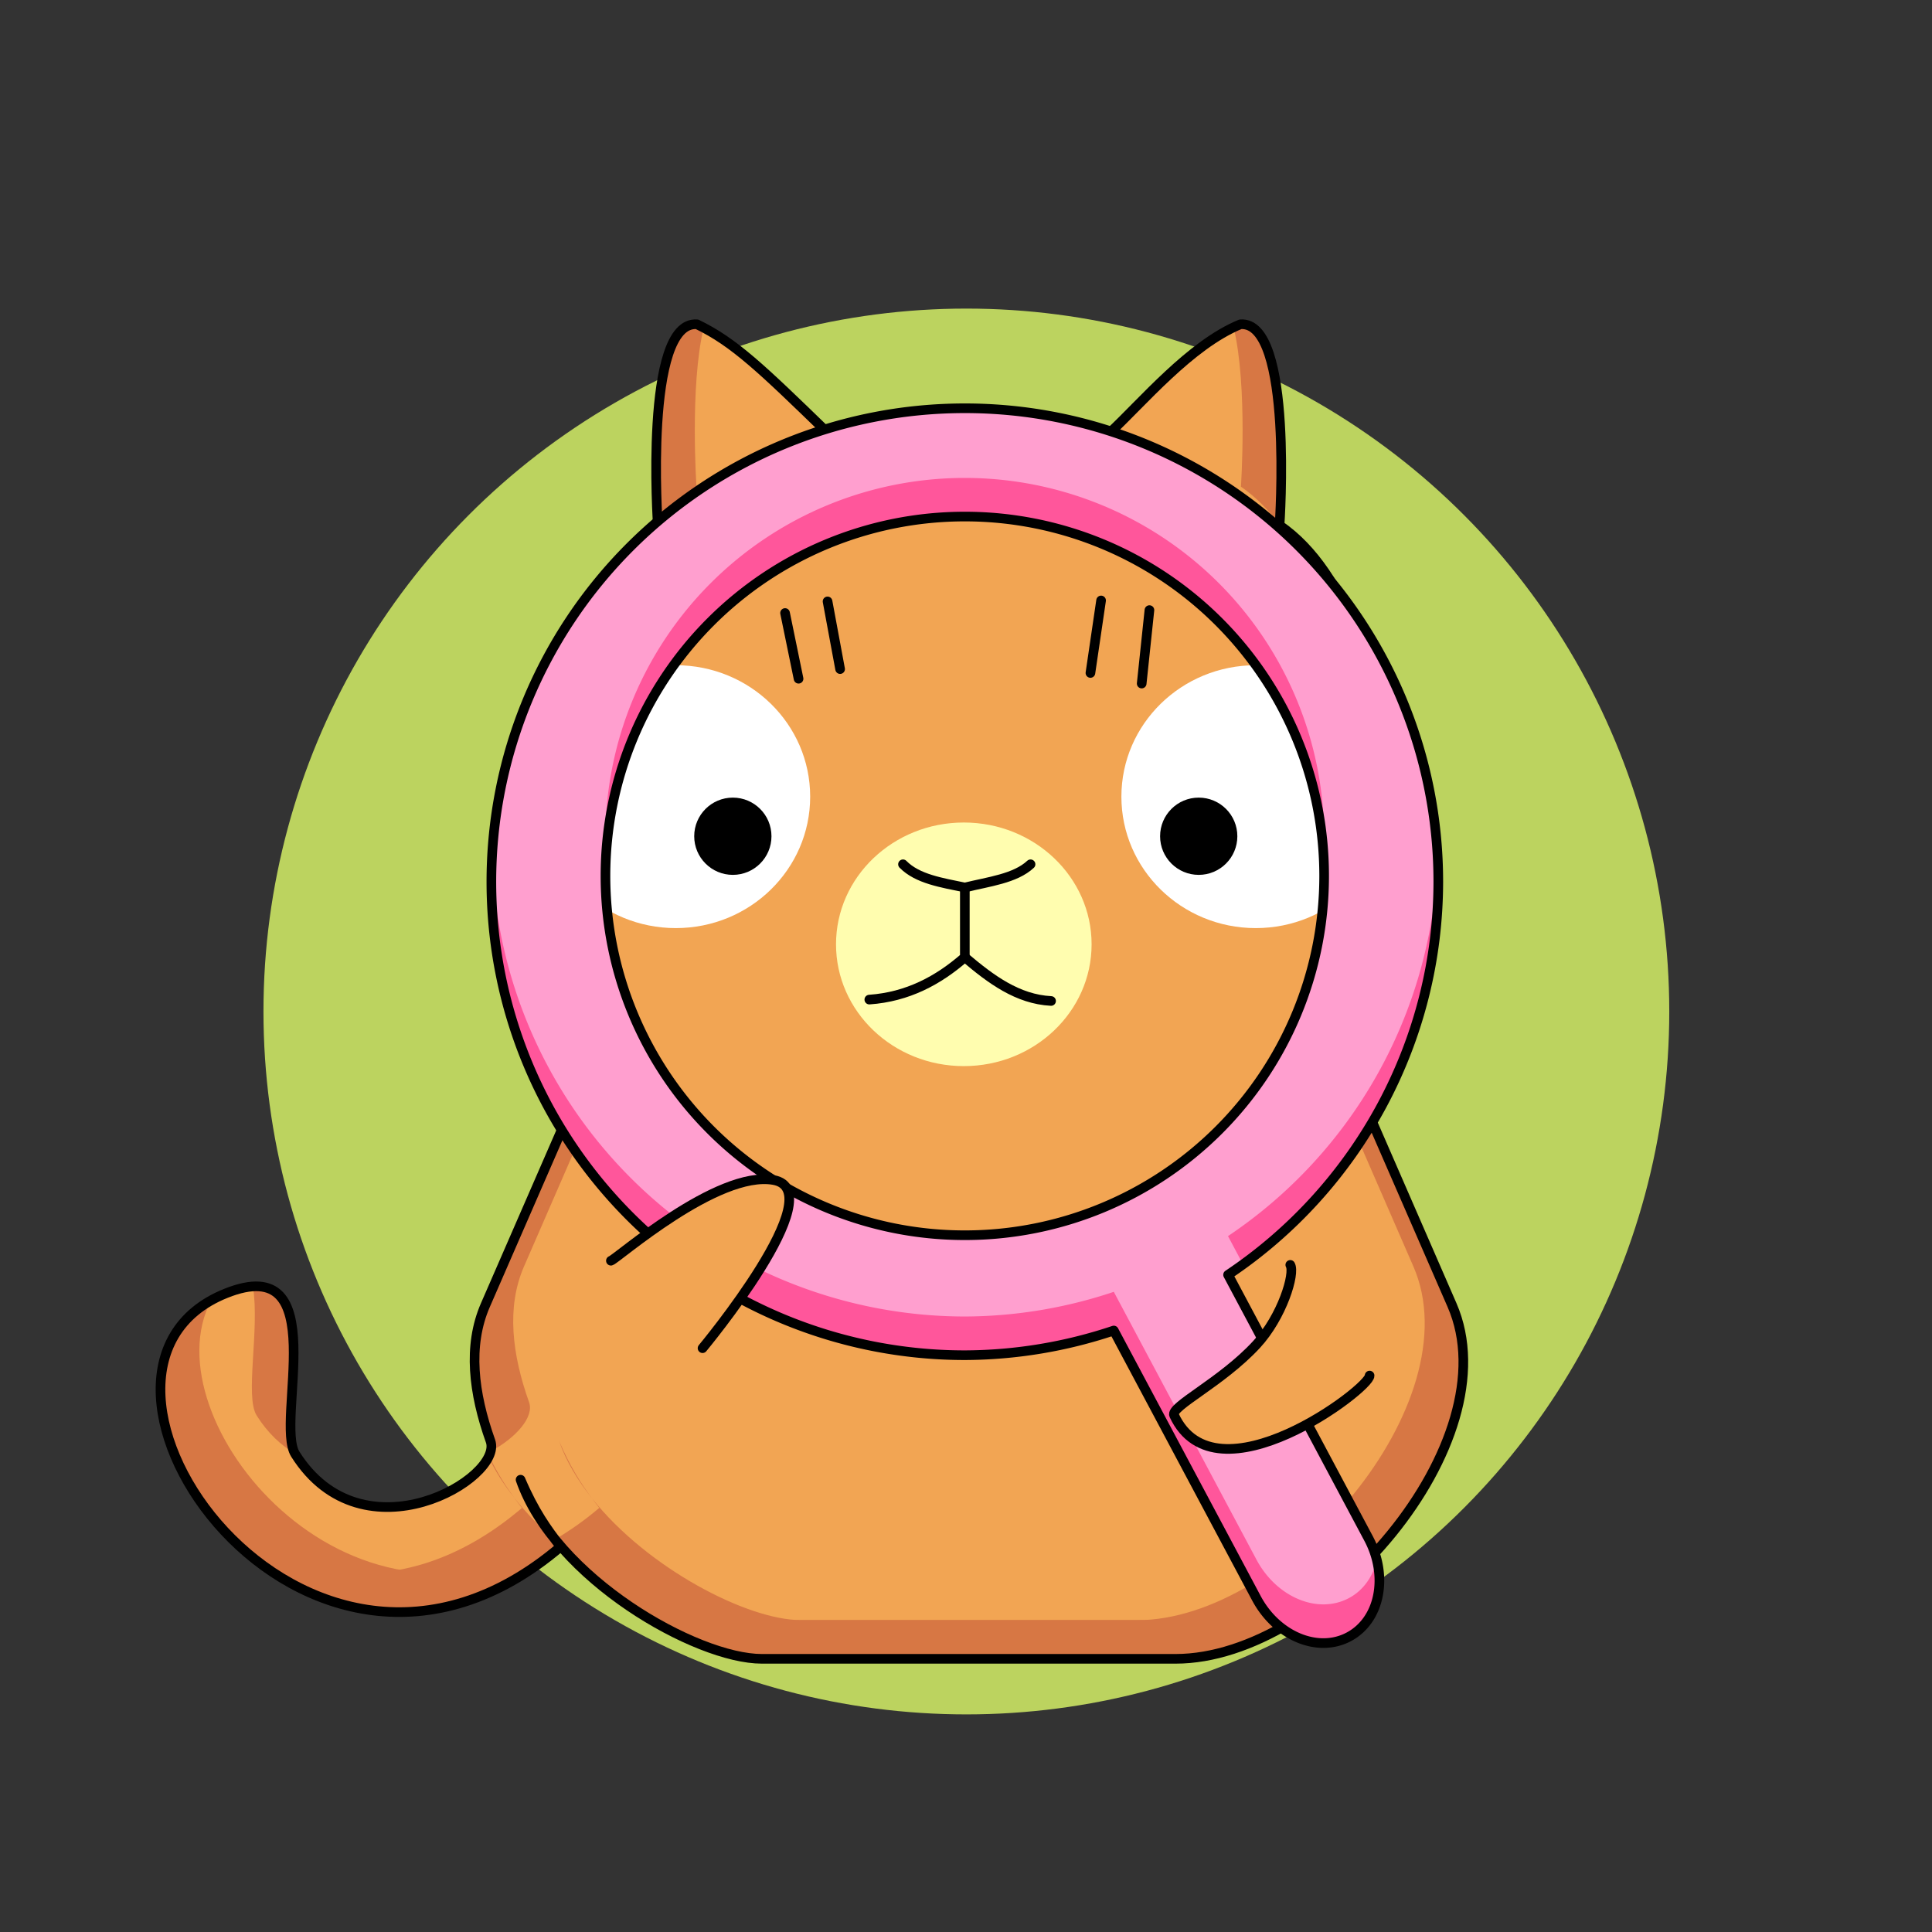 <?xml version="1.0" encoding="UTF-8" standalone="no"?>
<!-- Created with Inkscape (http://www.inkscape.org/) -->

<svg
   xmlns:dc="http://purl.org/dc/elements/1.1/"
   xmlns:cc="http://creativecommons.org/ns#"
   xmlns:rdf="http://www.w3.org/1999/02/22-rdf-syntax-ns#"
   xmlns:svg="http://www.w3.org/2000/svg"
   xmlns="http://www.w3.org/2000/svg"
   xmlns:sodipodi="http://sodipodi.sourceforge.net/DTD/sodipodi-0.dtd"
   xmlns:inkscape="http://www.inkscape.org/namespaces/inkscape"
   width="100"
   height="100"
   viewBox="0 0 26.458 26.458"
   version="1.1"
   id="svg8"
   inkscape:version="0.92.2 (5c3e80d, 2017-08-06)"
   sodipodi:docname="error_404.svg">
  <rect x="0" y="0" width="26.458" height="26.458" fill="#333333" stroke="none"/>
  <defs
     id="defs2" />
  <sodipodi:namedview
     id="base"
     pagecolor="#ffffff"
     bordercolor="#666666"
     borderopacity="1.0"
     inkscape:pageopacity="0.0"
     inkscape:pageshadow="2"
     inkscape:zoom="0.98994949"
     inkscape:cx="204.28127"
     inkscape:cy="78.109357"
     inkscape:document-units="mm"
     inkscape:current-layer="layer1"
     showgrid="false"
     units="px"
     showguides="false"
     inkscape:guide-bbox="true"
     inkscape:window-width="1714"
     inkscape:window-height="998"
     inkscape:window-x="1280"
     inkscape:window-y="28"
     inkscape:window-maximized="0" />
  <g
     inkscape:label="Layer 1"
     inkscape:groupmode="layer"
     id="layer1"
     transform="translate(0,-270.542)">
    <circle
       r="9.626"
       cy="284.394"
       cx="13.234"
       id="circle890"
       style="opacity:1;fill:#bcd35f;fill-opacity:1;fill-rule:evenodd;stroke:none;stroke-width:0.169;stroke-linecap:round;stroke-linejoin:round;stroke-miterlimit:4;stroke-dasharray:none;stroke-dashoffset:0;stroke-opacity:1;paint-order:stroke markers fill" />
    <path
       sodipodi:nodetypes="ccccssscccccccccccc"
       inkscape:connector-curvature="0"
       id="path892"
       d="m 9.545,274.983 c -0.731,-0.053 -0.536,2.753 -0.536,2.753 -1.878,1.29 -1.905,6.224 -0.932,7.396 l -1.43,3.283 c -0.243,0.558 -0.164,1.206 0.07,1.861 0.182,0.511 -1.746,1.651 -2.673,0.18 -0.281,-0.447 0.534,-2.798 -0.951,-2.202 -2.639,1.057 1.059,6.471 4.585,3.469 -0.183,-0.231 -0.366,-0.488 -0.549,-0.917 0.468,1.35 2.405,2.453 3.304,2.453 1.889,0 3.778,0 5.667,0 2.038,0 4.599,-2.975 3.785,-4.844 l -1.43,-3.283 c 0.973,-1.172 0.945,-6.106 -0.932,-7.396 0,0 0.195,-2.806 -0.536,-2.753 -0.687,0.282 -1.347,1.074 -1.792,1.488 -1.258,-0.321 -2.945,-0.293 -3.858,0 -0.907,-0.88 -1.281,-1.241 -1.792,-1.488 z"
       style="opacity:1;fill:#f2a553;fill-opacity:1;fill-rule:evenodd;stroke:none;stroke-width:0.132;stroke-linecap:round;stroke-linejoin:round;stroke-miterlimit:4;stroke-dasharray:none;stroke-dashoffset:0;stroke-opacity:1;paint-order:stroke markers fill" />
    <path
       style="opacity:1;fill:#d77744;fill-opacity:1;fill-rule:evenodd;stroke:none;stroke-width:0.132;stroke-linecap:round;stroke-linejoin:round;stroke-miterlimit:4;stroke-dasharray:none;stroke-dashoffset:0;stroke-opacity:1;paint-order:stroke markers fill"
       d="m 16.987,274.983 c -0.031,0.013 -0.061,0.031 -0.092,0.046 0.193,0.807 0.099,2.178 0.099,2.178 0.197,0.135 0.372,0.312 0.53,0.519 0.002,-0.031 0.19,-2.796 -0.536,-2.743 z m 0.553,2.766 c 1.324,1.778 1.253,5.809 0.386,6.853 l 1.43,3.284 c 0.814,1.869 -1.747,4.844 -3.786,4.844 H 9.903 c -0.555,0 -1.505,-0.421 -2.261,-1.06 0.777,0.926 2.093,1.589 2.79,1.589 h 5.667 c 2.038,0 4.6,-2.975 3.786,-4.844 l -1.43,-3.284 c 0.97,-1.168 0.945,-6.074 -0.915,-7.382 z m -13.992,10.41 c -0.026,-0.002 -0.055,-7.9e-4 -0.084,10e-4 0.095,0.594 -0.114,1.505 0.051,1.767 0.153,0.243 0.334,0.408 0.527,0.523 -0.239,-0.401 0.346,-2.234 -0.494,-2.291 z m 3.147,2.322 c -0.002,0.005 -0.003,0.009 -0.005,0.013 0.093,0.197 0.215,0.386 0.359,0.567 -0.118,-0.158 -0.236,-0.341 -0.353,-0.581 z m 0.353,0.581 c 0.033,0.045 0.066,0.089 0.1,0.131 -1.571,1.337 -3.174,1.003 -4.237,0.129 1,1.225 2.907,1.984 4.767,0.4 -0.016,-0.02 -0.032,-0.042 -0.048,-0.062 -0.215,-0.183 -0.412,-0.384 -0.581,-0.598 z"
       id="path899"
       inkscape:connector-curvature="0" />
    <path
       style="opacity:1;fill:#d77744;fill-opacity:1;fill-rule:evenodd;stroke:none;stroke-width:0.132;stroke-linecap:round;stroke-linejoin:round;stroke-miterlimit:4;stroke-dasharray:none;stroke-dashoffset:0;stroke-opacity:1;paint-order:stroke markers fill"
       d="m 9.544,274.983 c -0.727,-0.053 -0.538,2.712 -0.536,2.743 0.157,-0.207 0.333,-0.384 0.53,-0.519 0,0 -0.094,-1.368 0.098,-2.175 -0.03,-0.016 -0.06,-0.034 -0.091,-0.049 z m -0.553,2.766 c -1.86,1.309 -1.885,6.214 -0.915,7.382 l -1.429,3.284 c -0.243,0.558 -0.164,1.206 0.07,1.861 0.016,0.044 0.011,0.094 -0.003,0.146 0.367,-0.198 0.601,-0.481 0.532,-0.675 -0.233,-0.655 -0.313,-1.303 -0.07,-1.861 l 1.429,-3.284 c -0.867,-1.045 -0.938,-5.076 0.386,-6.853 z m -6.1,10.602 c -2.233,1.252 1.357,6.291 4.786,3.371 -0.025,-0.031 -0.05,-0.066 -0.074,-0.098 -2.853,1.687 -5.572,-1.66 -4.711,-3.273 z m 4.766,1.925 c 0.095,0.275 0.254,0.538 0.45,0.785 -0.15,-0.201 -0.3,-0.434 -0.45,-0.785 z m 0.45,0.785 c 0.033,0.045 0.066,0.089 0.1,0.131 -0.201,0.171 -0.402,0.311 -0.603,0.43 0.771,0.95 2.12,1.636 2.828,1.636 h 5.667 c 0.955,0 2.02,-0.656 2.803,-1.542 -0.699,0.606 -1.522,1.012 -2.274,1.012 h -5.667 c -0.716,0 -2.088,-0.701 -2.855,-1.668 z"
       id="path894"
       inkscape:connector-curvature="0" />
    <path
       style="opacity:1;fill:none;fill-opacity:1;fill-rule:evenodd;stroke:#000000;stroke-width:0.132;stroke-linecap:round;stroke-linejoin:round;stroke-miterlimit:4;stroke-dasharray:none;stroke-dashoffset:0;stroke-opacity:1;paint-order:stroke markers fill"
       d="m 9.545,274.983 c -0.731,-0.053 -0.536,2.753 -0.536,2.753 -1.878,1.29 -1.905,6.224 -0.932,7.396 l -1.43,3.283 c -0.243,0.558 -0.164,1.206 0.07,1.861 0.182,0.511 -1.746,1.651 -2.673,0.18 -0.281,-0.447 0.534,-2.798 -0.951,-2.202 -2.639,1.057 1.059,6.471 4.585,3.469 -0.183,-0.231 -0.366,-0.488 -0.549,-0.917 0.468,1.35 2.405,2.453 3.304,2.453 1.889,0 3.778,0 5.667,0 2.038,0 4.599,-2.975 3.785,-4.844 l -1.43,-3.283 c 0.973,-1.172 0.945,-6.106 -0.932,-7.396 0,0 0.195,-2.806 -0.536,-2.753 -0.687,0.282 -1.347,1.074 -1.792,1.488 -1.258,-0.321 -2.945,-0.293 -3.858,0 -0.907,-0.88 -1.281,-1.241 -1.792,-1.488 z"
       id="rect847"
       inkscape:connector-curvature="0"
       sodipodi:nodetypes="ccccssscccccccccccc" />
    <ellipse
       ry="1.668"
       rx="1.75"
       cy="283.474"
       cx="13.199"
       id="ellipse956"
       style="opacity:1;fill:#fffdaf;fill-opacity:1;fill-rule:evenodd;stroke:none;stroke-width:0.18;stroke-linecap:round;stroke-linejoin:round;stroke-miterlimit:4;stroke-dasharray:none;stroke-dashoffset:0;stroke-opacity:1;paint-order:stroke markers fill" />
    <path
       style="opacity:1;fill:none;fill-rule:evenodd;stroke:#000000;stroke-width:0.132;stroke-linecap:round;stroke-linejoin:round;stroke-miterlimit:4;stroke-dasharray:none;stroke-opacity:1"
       d="m 12.366,282.378 c 0.198,0.202 0.531,0.252 0.847,0.318 0.326,-0.08 0.69,-0.122 0.9,-0.318"
       id="path856"
       inkscape:connector-curvature="0"
       sodipodi:nodetypes="ccc" />
    <path
       style="opacity:1;fill:none;fill-rule:evenodd;stroke:#000000;stroke-width:0.132;stroke-linecap:round;stroke-linejoin:round;stroke-miterlimit:4;stroke-dasharray:none;stroke-opacity:1"
       d="m 13.213,282.696 v 0.955 c -0.365,0.319 -0.784,0.543 -1.308,0.58"
       id="path858"
       inkscape:connector-curvature="0"
       sodipodi:nodetypes="ccc" />
    <path
       style="opacity:1;fill:none;fill-rule:evenodd;stroke:#000000;stroke-width:0.132;stroke-linecap:round;stroke-linejoin:round;stroke-miterlimit:4;stroke-dasharray:none;stroke-opacity:1"
       d="m 13.213,283.651 c 0.356,0.302 0.722,0.575 1.181,0.599"
       id="path860"
       inkscape:connector-curvature="0"
       sodipodi:nodetypes="cc" />
    <path
       style="opacity:1;fill:none;fill-rule:evenodd;stroke:#000000;stroke-width:0.132;stroke-linecap:round;stroke-linejoin:round;stroke-miterlimit:4;stroke-dasharray:none;stroke-opacity:1"
       d="m 10.751,278.937 0.185,0.9"
       id="path866"
       inkscape:connector-curvature="0" />
    <path
       style="opacity:1;fill:none;fill-rule:evenodd;stroke:#000000;stroke-width:0.132;stroke-linecap:round;stroke-linejoin:round;stroke-miterlimit:4;stroke-dasharray:none;stroke-opacity:1"
       d="m 11.333,278.778 0.172,0.927"
       id="path868"
       inkscape:connector-curvature="0" />
    <path
       style="opacity:1;fill:none;fill-rule:evenodd;stroke:#000000;stroke-width:0.132;stroke-linecap:round;stroke-linejoin:round;stroke-miterlimit:4;stroke-dasharray:none;stroke-opacity:1"
       d="m 15.079,278.765 -0.146,0.993"
       id="path870"
       inkscape:connector-curvature="0" />
    <path
       style="opacity:1;fill:none;fill-rule:evenodd;stroke:#000000;stroke-width:0.132;stroke-linecap:round;stroke-linejoin:round;stroke-miterlimit:4;stroke-dasharray:none;stroke-opacity:1"
       d="m 15.741,278.897 -0.106,1.006"
       id="path872"
       inkscape:connector-curvature="0" />
    <ellipse
       style="opacity:1;fill:#ffffff;fill-opacity:1;fill-rule:evenodd;stroke:none;stroke-width:0.132;stroke-linecap:round;stroke-linejoin:round;stroke-miterlimit:4;stroke-dasharray:none;stroke-dashoffset:0;stroke-opacity:1;paint-order:stroke markers fill"
       id="path882"
       cx="9.255"
       cy="281.452"
       rx="1.84"
       ry="1.8" />
    <circle
       style="opacity:1;fill:#000000;fill-opacity:1;fill-rule:evenodd;stroke:none;stroke-width:0.132;stroke-linecap:round;stroke-linejoin:round;stroke-miterlimit:4;stroke-dasharray:none;stroke-dashoffset:0;stroke-opacity:1;paint-order:stroke markers fill"
       id="path884"
       cx="10.036"
       cy="281.994"
       r="0.529" />
    <ellipse
       ry="1.8"
       rx="1.84"
       cy="281.452"
       cx="-17.197"
       id="ellipse886"
       style="opacity:1;fill:#ffffff;fill-opacity:1;fill-rule:evenodd;stroke:none;stroke-width:0.132;stroke-linecap:round;stroke-linejoin:round;stroke-miterlimit:4;stroke-dasharray:none;stroke-dashoffset:0;stroke-opacity:1;paint-order:stroke markers fill"
       transform="scale(-1,1)" />
    <circle
       r="0.529"
       cy="281.994"
       cx="-16.416"
       id="circle888"
       style="opacity:1;fill:#000000;fill-opacity:1;fill-rule:evenodd;stroke:none;stroke-width:0.132;stroke-linecap:round;stroke-linejoin:round;stroke-miterlimit:4;stroke-dasharray:none;stroke-dashoffset:0;stroke-opacity:1;paint-order:stroke markers fill"
       transform="scale(-1,1)" />
    <path
       style="opacity:1;fill:#ff9fcf;fill-opacity:1;fill-rule:evenodd;stroke:none;stroke-width:0.132;stroke-linecap:round;stroke-linejoin:round;stroke-miterlimit:4;stroke-dasharray:none;stroke-dashoffset:0;stroke-opacity:1;paint-order:stroke markers fill"
       d="m 13.213,276.133 a 6.484,6.484 0 0 0 -6.484,6.484 6.484,6.484 0 0 0 6.484,6.484 6.484,6.484 0 0 0 2.04,-0.338 l 1.953,3.666 c 0.277,0.519 0.842,0.755 1.267,0.528 0.425,-0.227 0.545,-0.827 0.269,-1.346 l -1.924,-3.611 a 6.484,6.484 0 0 0 2.879,-5.383 6.484,6.484 0 0 0 -6.483,-6.484 z m -4.09e-4,1.483 a 4.921,4.921 0 0 1 4.921,4.921 4.921,4.921 0 0 1 -4.921,4.921 4.921,4.921 0 0 1 -4.921,-4.921 4.921,4.921 0 0 1 4.921,-4.921 z"
       id="path874"
       inkscape:connector-curvature="0" />
    <path
       style="opacity:1;fill:#ff569b;fill-opacity:1;fill-rule:evenodd;stroke:none;stroke-width:0.132;stroke-linecap:round;stroke-linejoin:round;stroke-miterlimit:4;stroke-dasharray:none;stroke-dashoffset:0;stroke-opacity:1;paint-order:stroke markers fill"
       d="m 13.212,277.087 a 4.921,4.921 0 0 0 -4.921,4.921 4.921,4.921 0 0 0 0.011,0.31 4.921,4.921 0 0 1 4.91,-4.702 4.921,4.921 0 0 1 4.91,4.614 4.921,4.921 0 0 0 0.011,-0.222 4.921,4.921 0 0 0 -4.921,-4.921 z m -6.472,5.221 a 6.484,6.484 0 0 0 -0.011,0.308 6.484,6.484 0 0 0 6.484,6.484 6.484,6.484 0 0 0 2.04,-0.338 l 1.953,3.666 c 0.277,0.519 0.842,0.755 1.267,0.528 0.343,-0.183 0.483,-0.607 0.381,-1.037 -0.057,0.218 -0.185,0.404 -0.381,0.508 -0.425,0.227 -0.991,-0.009 -1.267,-0.528 l -1.953,-3.666 a 6.484,6.484 0 0 1 -2.04,0.338 6.484,6.484 0 0 1 -6.472,-6.263 z m 12.944,0.071 a 6.484,6.484 0 0 1 -2.867,5.091 l 0.202,0.379 a 6.484,6.484 0 0 0 2.677,-5.233 6.484,6.484 0 0 0 -0.012,-0.237 z"
       id="path910"
       inkscape:connector-curvature="0" />
    <path
       inkscape:connector-curvature="0"
       id="path904"
       d="m 13.213,276.133 a 6.484,6.484 0 0 0 -6.484,6.484 6.484,6.484 0 0 0 6.484,6.484 6.484,6.484 0 0 0 2.04,-0.338 l 1.953,3.666 c 0.277,0.519 0.842,0.755 1.267,0.528 0.425,-0.227 0.545,-0.827 0.269,-1.346 l -1.924,-3.611 a 6.484,6.484 0 0 0 2.879,-5.383 6.484,6.484 0 0 0 -6.483,-6.484 z m -4.09e-4,1.483 a 4.921,4.921 0 0 1 4.921,4.921 4.921,4.921 0 0 1 -4.921,4.921 4.921,4.921 0 0 1 -4.921,-4.921 4.921,4.921 0 0 1 4.921,-4.921 z"
       style="opacity:1;fill:none;fill-opacity:1;fill-rule:evenodd;stroke:#000000;stroke-width:0.132;stroke-linecap:round;stroke-linejoin:round;stroke-miterlimit:4;stroke-dasharray:none;stroke-dashoffset:0;stroke-opacity:1;paint-order:stroke markers fill" />
    <path
       sodipodi:nodetypes="cssc"
       inkscape:connector-curvature="0"
       id="path908"
       d="m 17.67,287.864 c 0.069,0.117 -0.111,0.711 -0.464,1.092 -0.479,0.518 -1.182,0.848 -1.127,0.967 0.569,1.231 2.689,-0.371 2.677,-0.543"
       style="opacity:1;fill:#f2a553;fill-opacity:1;fill-rule:evenodd;stroke:none;stroke-width:0.132;stroke-linecap:round;stroke-linejoin:round;stroke-miterlimit:4;stroke-dasharray:none;stroke-opacity:1" />
    <path
       style="opacity:1;fill:none;fill-rule:evenodd;stroke:#000000;stroke-width:0.132;stroke-linecap:round;stroke-linejoin:round;stroke-miterlimit:4;stroke-dasharray:none;stroke-opacity:1"
       d="m 17.67,287.864 c 0.069,0.117 -0.111,0.711 -0.464,1.092 -0.479,0.518 -1.182,0.848 -1.127,0.967 0.569,1.231 2.689,-0.371 2.677,-0.543"
       id="path864"
       inkscape:connector-curvature="0"
       sodipodi:nodetypes="cssc" />
    <path
       sodipodi:nodetypes="csc"
       inkscape:connector-curvature="0"
       id="path906"
       d="m 8.366,287.807 c 0.075,-0.019 1.456,-1.242 2.228,-1.105 0.82,0.146 -0.973,2.303 -0.973,2.303"
       style="opacity:1;fill:#f2a553;fill-opacity:1;fill-rule:evenodd;stroke:none;stroke-width:0.132;stroke-linecap:round;stroke-linejoin:round;stroke-miterlimit:4;stroke-dasharray:none;stroke-opacity:1" />
    <path
       style="opacity:1;fill:none;fill-rule:evenodd;stroke:#000000;stroke-width:0.132;stroke-linecap:round;stroke-linejoin:round;stroke-miterlimit:4;stroke-dasharray:none;stroke-opacity:1"
       d="m 8.366,287.807 c 0.075,-0.019 1.456,-1.242 2.228,-1.105 0.82,0.146 -0.973,2.303 -0.973,2.303"
       id="path862"
       inkscape:connector-curvature="0"
       sodipodi:nodetypes="csc" />
  </g>
</svg>
